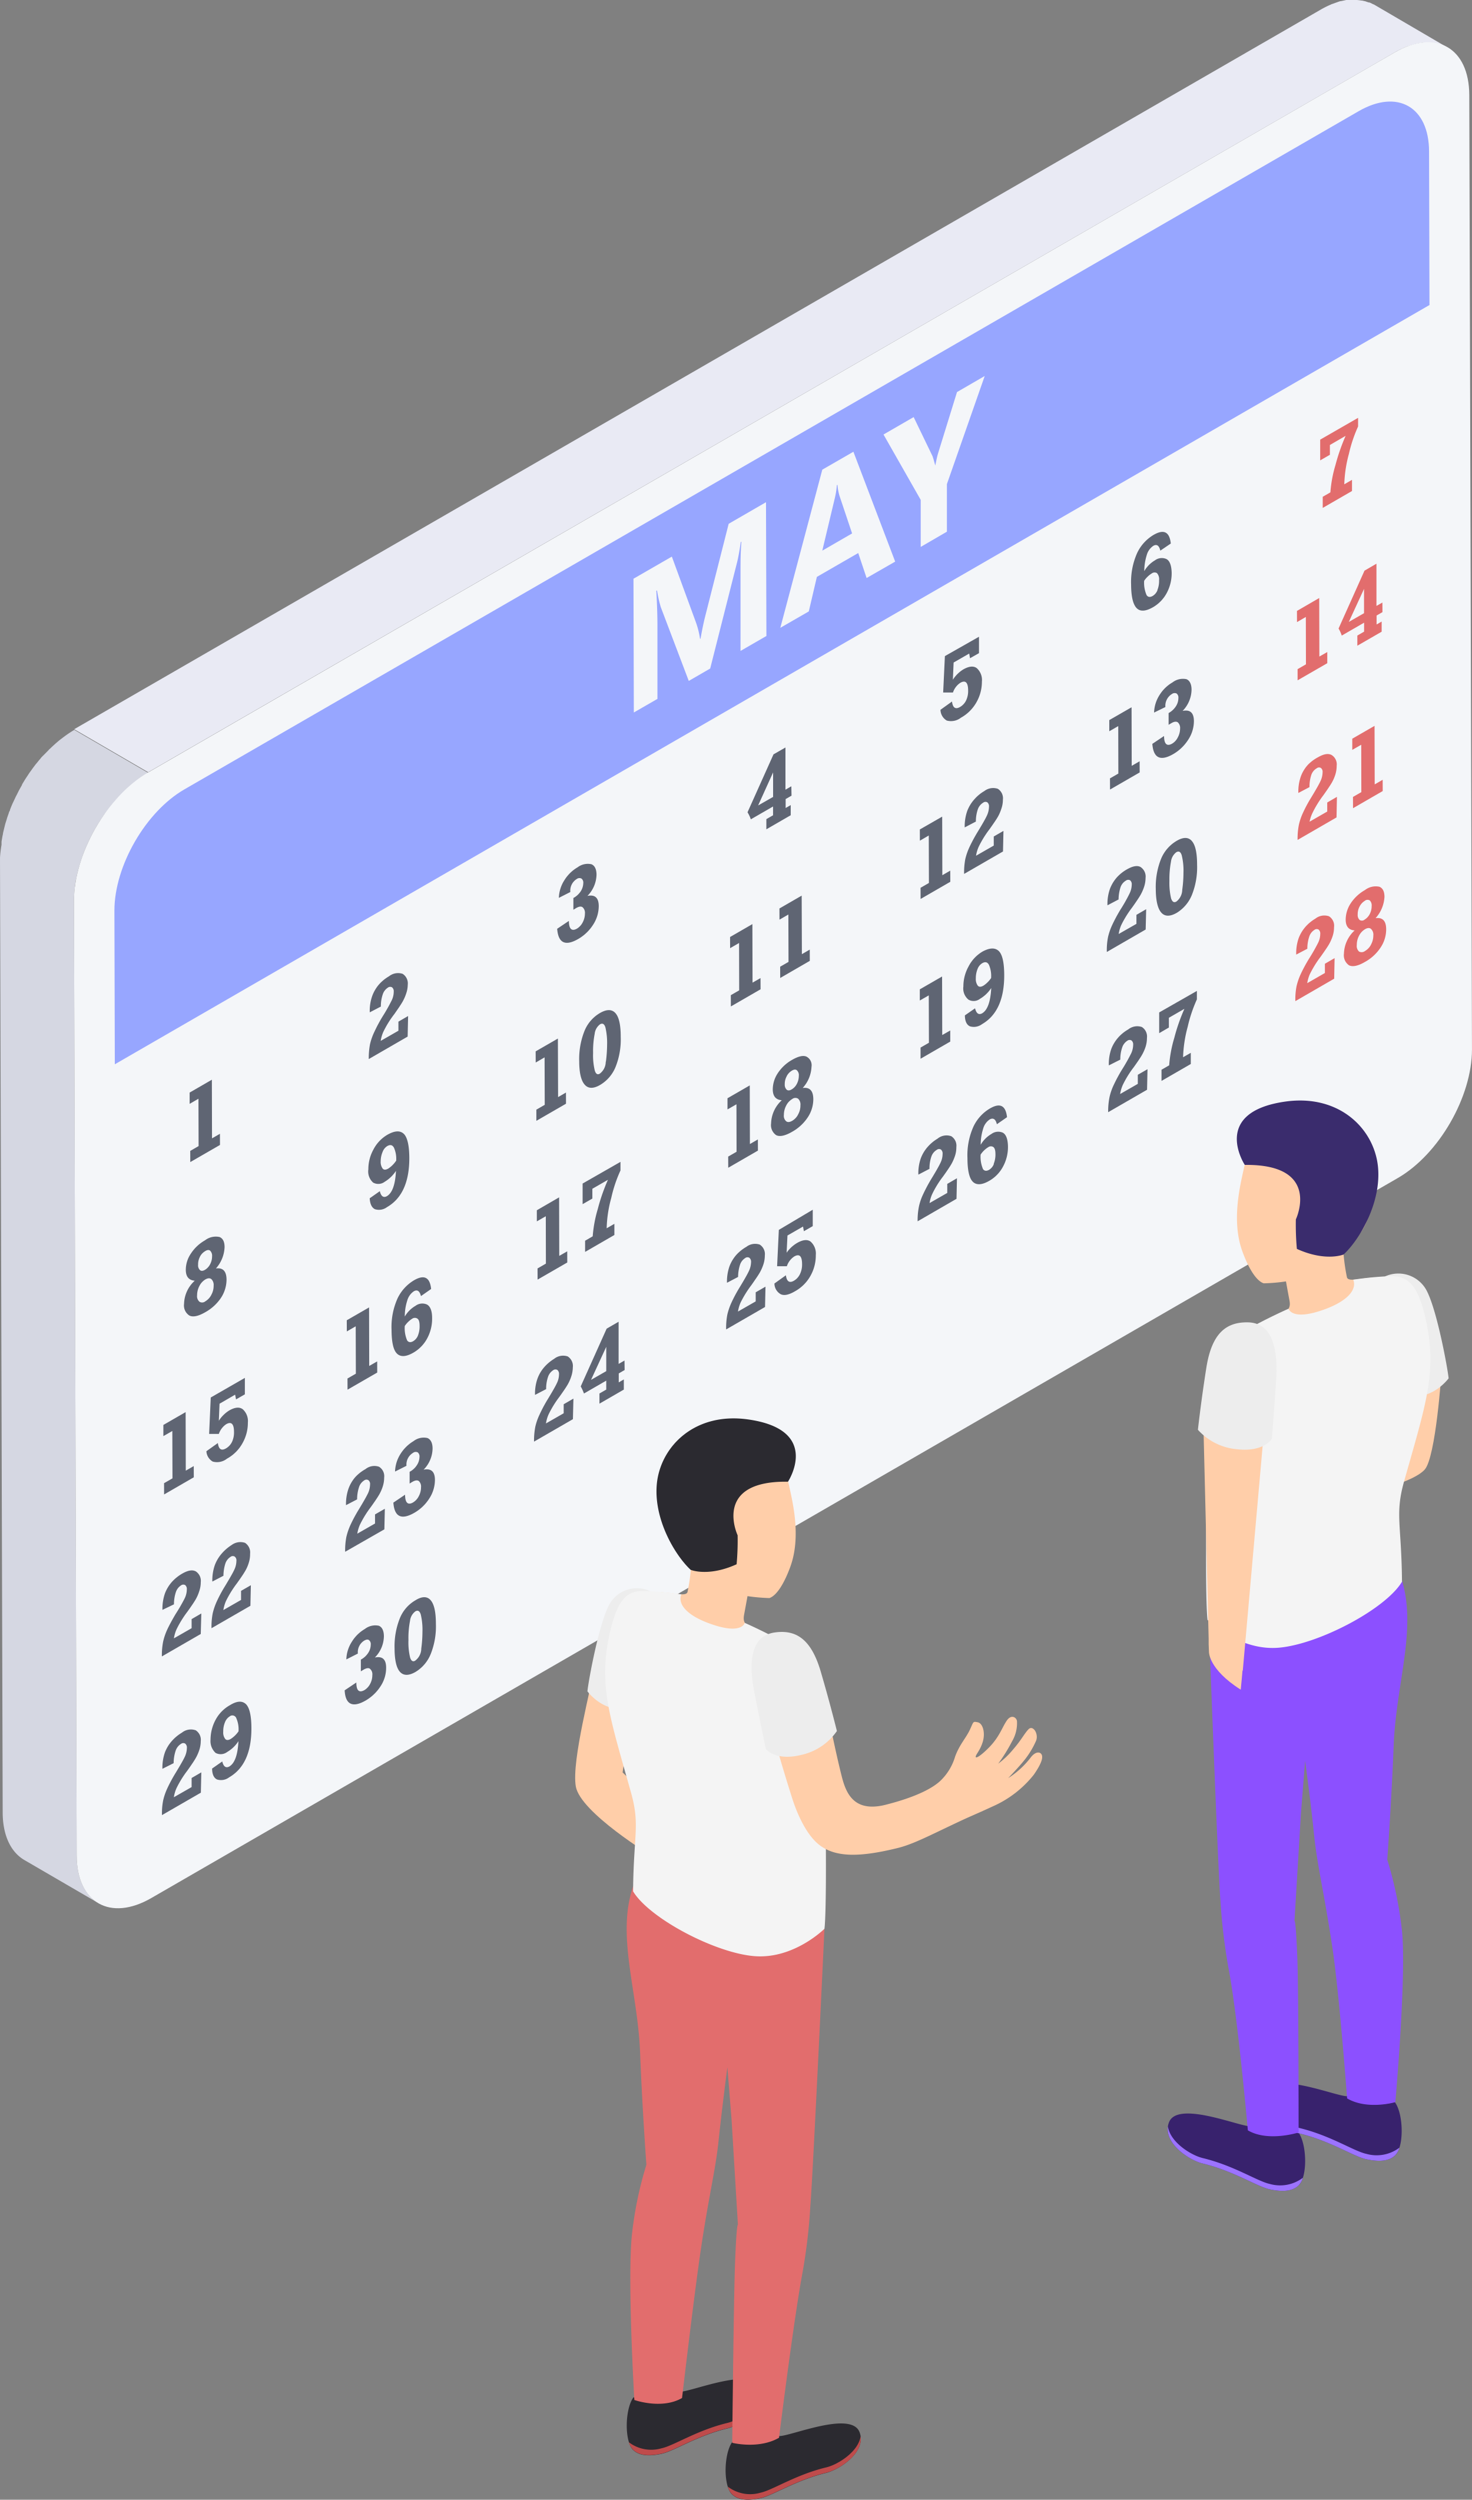 <svg xmlns="http://www.w3.org/2000/svg" width="246.355" height="418.265" viewBox="0 0 246.355 418.265">
  <rect x="0" y="0" width="246.355" height="418.265" fill="#808080" stroke="none"/>
  <g id="Group_33" data-name="Group 33" transform="translate(-3321 -7456)">
    <path id="Path_13" data-name="Path 13" d="M238.54,7.668c.187-.051.365-.11.552-.153l.51-.11.663-.1h1.351a6.567,6.567,0,0,1,.926.119l.212.051a5.853,5.853,0,0,1,.688.2l.212.076a7.126,7.126,0,0,1,.85.382h0L232.092.872h-.068A4.756,4.756,0,0,0,231.4.566h-.127l-.2-.076c-.11,0-.212-.085-.323-.11l-.365-.085-.221-.051a.493.493,0,0,0-.119,0,7.187,7.187,0,0,0-.748-.093H227.5l-.306.068-.51.11-.212.025-.28.093-.849.306c-.1.042-.2.059-.314.11l-.178.085a14.893,14.893,0,0,0-1.563.782L14.62,122.164,27,129.359,235.6,8.925a14.994,14.994,0,0,1,1.572-.782l.484-.2Z" transform="translate(3318.8 7455.85)" fill="#e9eaf4"/>
    <path id="Path_14" data-name="Path 14" d="M12.836,332.229l-.459-159.706a19.241,19.241,0,0,1,.144-2.192,1.407,1.407,0,0,1,.068-.527,5.072,5.072,0,0,1,.17-.994c.068-.331.085-.459.136-.688s.1-.416.153-.629.153-.595.238-.85l.153-.51c.11-.34.221-.671.34-1,.042-.136.093-.272.144-.408.17-.459.357-.917.552-1.368a1.205,1.205,0,0,1,.068-.153c.178-.408.374-.85.569-1.215.059-.119.127-.246.187-.374q.289-.561.612-1.121l.119-.212c.246-.433.51-.85.782-1.274l.246-.357a8.772,8.772,0,0,1,.612-.85l.348-.467.561-.722.484-.586c.153-.187.314-.365.476-.544a9.924,9.924,0,0,1,.849-.85l.408-.416a22.934,22.934,0,0,1,1.758-1.546l.323-.238a17.7,17.7,0,0,1,1.937-1.317l-12.377-7.2a18.691,18.691,0,0,0-1.945,1.317l-.323.238c-.595.476-1.181.994-1.75,1.546l-.153.127c-.085.093-.17.2-.263.289-.28.28-.561.578-.849.85-.093.1-.187.187-.272.289l-.2.255c-.17.187-.323.391-.484.586s-.221.255-.323.391-.161.221-.246.331-.229.306-.34.467l-.238.323c-.136.187-.255.374-.382.569l-.238.357-.1.153c-.221.34-.433.7-.646,1.053v.068l-.119.212c-.144.255-.289.51-.425.765l-.178.357-.187.374c-.059.11-.119.221-.17.331-.136.289-.272.586-.4.85l-.076.153h0c-.161.365-.314.739-.459,1.113a.267.267,0,0,1-.068.212,1.582,1.582,0,0,0-.153.408c-.051.136-.136.374-.2.561s-.093.289-.136.442-.11.34-.161.51-.068.212-.093.314-.093.382-.144.578l-.153.637-.051.212a2.178,2.178,0,0,1-.085.459c-.059.34-.119.671-.17,1v.527A19.241,19.241,0,0,0,0,165.319L.45,325.025c0,3.933,1.4,6.694,3.636,7.994l12.377,7.2C14.229,338.923,12.844,336.162,12.836,332.229Z" transform="translate(3321 7434.213)" fill="#d5d7e2"/>
    <path id="Path_15" data-name="Path 15" d="M235.593,10.177c6.889-3.976,12.479-.79,12.5,7.127l.45,159.706c0,7.909-5.53,17.534-12.42,21.509L27.525,318.987c-6.881,3.976-12.479.79-12.5-7.119L14.57,152.162c0-7.917,5.539-17.542,12.42-21.518Z" transform="translate(3318.807 7454.599)" fill="#f4f6f9"/>
    <path id="Path_16" data-name="Path 16" d="M266.436,82.45v1.444a23.59,23.59,0,0,0-1.538,4.579,21.713,21.713,0,0,0-.773,5.1l1.291-.748v1.869l-4.9,2.829V95.66l1.283-.739a21.3,21.3,0,0,1,.849-4.57,32.946,32.946,0,0,1,1.7-4.885l-2.633,1.529v1.64l-1.623.934V86.1Z" transform="translate(3281.856 7443.464)" fill="#e26d6d"/>
    <path id="Path_17" data-name="Path 17" d="M259.239,117.94l.025,9.795,1.325-.756v1.869l-4.97,2.863v-1.869l1.4-.807L257,121.109l-1.478.858-.008-1.869Z" transform="translate(3282.546 7438.123)" fill="#e26d6d"/>
    <path id="Path_18" data-name="Path 18" d="M271.058,119.284l-.985.569v1.5l.85-.493v1.7l-4.069,2.345v-1.7l1.13-.654v-1.5l-3.738,2.158a5.82,5.82,0,0,0-.535-1.181l4.341-9.684,2-1.164v7.068l.994-.569Zm-3.084.178v-4.069l-2.548,5.53,2.548-1.461" transform="translate(3281.312 7439.14)" fill="#e26d6d"/>
    <path id="Path_19" data-name="Path 19" d="M259.046,149.214c.968-.552,1.7-.688,2.285-.382a1.843,1.843,0,0,1,.849,1.809,4.926,4.926,0,0,1-.238,1.512,6.905,6.905,0,0,1-.637,1.41c-.263.433-.705,1.1-1.359,2.013a17.72,17.72,0,0,0-1.818,2.956,6.143,6.143,0,0,0-.484,1.461l2.956-1.7v-1.512l1.623-.943-.068,3.44-6.516,3.763a11.781,11.781,0,0,1,.221-2.548,9.608,9.608,0,0,1,.7-2.03,22.652,22.652,0,0,1,1.376-2.549c.773-1.274,1.274-2.158,1.521-2.684a3.551,3.551,0,0,0,.365-1.512.8.8,0,0,0-.28-.714.612.612,0,0,0-.7.051,2.039,2.039,0,0,0-.9,1.087,6.3,6.3,0,0,0-.314,2.064l-1.86.977a7.586,7.586,0,0,1,.425-2.795,5.947,5.947,0,0,1,1.189-1.937A6.855,6.855,0,0,1,259.046,149.214Z" transform="translate(3282.527 7433.498)" fill="#e26d6d"/>
    <path id="Path_20" data-name="Path 20" d="M270.141,143.12l.025,9.795,1.334-.773.009,1.886-4.97,2.871-.009-1.886,1.4-.807-.017-7.926-1.5.858v-1.869Z" transform="translate(3280.904 7434.333)" fill="#e26d6d"/>
    <path id="Path_21" data-name="Path 21" d="M258.546,181a2.4,2.4,0,0,1,2.277-.4,1.86,1.86,0,0,1,.85,1.826,4.782,4.782,0,0,1-.238,1.5,7.424,7.424,0,0,1-.637,1.419c-.255.433-.705,1.087-1.351,2a17.728,17.728,0,0,0-1.826,2.948,6.185,6.185,0,0,0-.433,1.5l2.956-1.7v-1.546l1.623-.943-.068,3.44-6.5,3.755a11.4,11.4,0,0,1,.2-2.5,10.681,10.681,0,0,1,.7-2.03,26,26,0,0,1,1.376-2.548A30.809,30.809,0,0,0,259,185.055a3.4,3.4,0,0,0,.365-1.5.849.849,0,0,0-.28-.731.629.629,0,0,0-.7.059,2.039,2.039,0,0,0-.849,1.087,6.287,6.287,0,0,0-.331,2.064l-1.86.977a7.56,7.56,0,0,1,.425-2.795,6.346,6.346,0,0,1,1.189-1.928A6.855,6.855,0,0,1,258.546,181Z" transform="translate(3282.593 7428.714)" fill="#e26d6d"/>
    <path id="Path_22" data-name="Path 22" d="M270.059,180.051c1.181-.161,1.775.459,1.775,1.86a5.445,5.445,0,0,1-.9,3,7.391,7.391,0,0,1-2.668,2.473c-1.172.68-2.064.85-2.65.552a2.03,2.03,0,0,1-.849-1.954,5.488,5.488,0,0,1,1.792-3.882c-1-.068-1.5-.671-1.5-1.818a5.03,5.03,0,0,1,.849-2.727,6.941,6.941,0,0,1,2.379-2.209,2.929,2.929,0,0,1,2.413-.552c.561.229.85.8.85,1.7A5.768,5.768,0,0,1,270.059,180.051Zm-.765,4.426a3.178,3.178,0,0,0,.391-1.538,1.308,1.308,0,0,0-.4-1.1c-.246-.2-.586-.178-1,.068a2.634,2.634,0,0,0-.985,1.07,3.246,3.246,0,0,0-.382,1.563,1.257,1.257,0,0,0,.382,1.1.926.926,0,0,0,1-.1,2.6,2.6,0,0,0,.994-1.053m-1.894-6.414a2.718,2.718,0,0,0-.331,1.368,1.121,1.121,0,0,0,.323.909.712.712,0,0,0,.85-.068,2.311,2.311,0,0,0,.849-.934,2.812,2.812,0,0,0,.314-1.317,1.181,1.181,0,0,0-.306-.943.726.726,0,0,0-.85.068,2.379,2.379,0,0,0-.849.917" transform="translate(3281.156 7429.581)" fill="#e26d6d"/>
    <g id="Group_21" data-name="Group 21" transform="translate(3348.088 7545)" opacity="0.8">
      <path id="Path_23" data-name="Path 23" d="M41.081,212.82l.025,9.812,1.325-.765.008,1.869L37.47,226.6l-.008-1.869,1.4-.807L38.838,216l-1.478.858v-1.886Z" transform="translate(-32.711 -121.157)" fill="#3a4151"/>
      <path id="Path_24" data-name="Path 24" d="M76.048,192.343a2.42,2.42,0,0,1,2.277-.4,1.9,1.9,0,0,1,.849,1.826,4.6,4.6,0,0,1-.28,1.512,7.348,7.348,0,0,1-.637,1.41q-.382.646-1.351,2.013a16.489,16.489,0,0,0-1.826,2.956,5.947,5.947,0,0,0-.433,1.5l2.965-1.7v-1.521L79.233,199l-.076,3.44L72.65,206.2a12.42,12.42,0,0,1,.212-2.5,9.889,9.889,0,0,1,.714-2.03,25.281,25.281,0,0,1,1.359-2.548,30.073,30.073,0,0,0,1.529-2.693,3.339,3.339,0,0,0,.365-1.5.849.849,0,0,0-.28-.731.637.637,0,0,0-.7.051,2.107,2.107,0,0,0-.849,1.1,6.057,6.057,0,0,0-.323,2.064l-1.86.968a7.4,7.4,0,0,1,.433-2.795,6.218,6.218,0,0,1,1.155-1.92A6.9,6.9,0,0,1,76.048,192.343Z" transform="translate(-38.021 -117.993)" fill="#3a4151"/>
      <path id="Path_25" data-name="Path 25" d="M113.168,170.89a2.808,2.808,0,0,1,2.336-.527c.561.229.85.85.85,1.767a5.224,5.224,0,0,1-1.521,3.534c1.257-.263,1.886.306,1.894,1.7a5.751,5.751,0,0,1-.96,3.143,7.246,7.246,0,0,1-2.464,2.353q-3.262,1.886-3.534-1.7l1.962-1.317c0,1.359.476,1.792,1.351,1.291a2.633,2.633,0,0,0,.968-1.062,3.211,3.211,0,0,0,.365-1.461,1.249,1.249,0,0,0-.374-1.036c-.238-.2-.612-.161-1.1.119-.119.076-.263.17-.459.28v-1.962a3.4,3.4,0,0,0,1.266-1.181,2.642,2.642,0,0,0,.391-1.317.849.849,0,0,0-.306-.756.739.739,0,0,0-.79.076,2.285,2.285,0,0,0-1.07,2.175l-1.92.977a5.751,5.751,0,0,1,.926-2.956,6.363,6.363,0,0,1,2.183-2.141Z" transform="translate(-43.608 -114.753)" fill="#3a4151"/>
      <path id="Path_26" data-name="Path 26" d="M154.635,155.442l-.985.569v1.5l.85-.493v1.7l-4.078,2.353v-1.7l1.121-.646v-1.47l-3.721,2.149a5.539,5.539,0,0,0-.552-1.181l4.349-9.693,2-1.147v7.059l.985-.569Zm-3.084.187v-4.078l-2.506,5.53,2.549-1.453" transform="translate(-49.252 -111.309)" fill="#3a4151"/>
      <path id="Path_27" data-name="Path 27" d="M191.729,125.57v2.744l-1.5.85-.136-.782-2.608,1.5-.127,2.88a5.547,5.547,0,0,1,1.7-1.7c.985-.569,1.758-.654,2.311-.229a2.65,2.65,0,0,1,.849,2.234,6.932,6.932,0,0,1-.85,3.356,6.745,6.745,0,0,1-2.659,2.693,2.7,2.7,0,0,1-2.37.476,2.124,2.124,0,0,1-1.053-1.8l1.928-1.385c.127,1.053.578,1.359,1.342.917a2.548,2.548,0,0,0,1.019-1.1,3.661,3.661,0,0,0,.34-1.631c0-1.385-.442-1.818-1.325-1.308a3.135,3.135,0,0,0-1.215,1.614h-1.64l.289-6.091Z" transform="translate(-54.974 -108.026)" fill="#3a4151"/>
      <path id="Path_28" data-name="Path 28" d="M228.776,109.473c.535.306.807,1.053.85,2.226a6.975,6.975,0,0,1-.85,3.491,6.031,6.031,0,0,1-2.251,2.319c-1.24.714-2.166.773-2.761.161s-.917-1.911-.926-3.933a11.893,11.893,0,0,1,1.011-5.284,7,7,0,0,1,2.778-3.05c1.7-.968,2.642-.493,2.854,1.461l-1.75,1.189c-.2-.849-.595-1.138-1.181-.8a2.735,2.735,0,0,0-1.1,1.563,9.02,9.02,0,0,0-.408,2.667,4.953,4.953,0,0,1,1.792-1.809,1.9,1.9,0,0,1,1.945-.2Zm-1.555,5.224a4.145,4.145,0,0,0,.3-1.7,1.486,1.486,0,0,0-.365-1.189.79.79,0,0,0-.85.051,4.247,4.247,0,0,0-1.283,1.24,5.1,5.1,0,0,0,.416,2.413c.238.34.586.365,1.019.119a1.979,1.979,0,0,0,.8-.968" transform="translate(-60.624 -104.918)" fill="#3a4151"/>
      <path id="Path_29" data-name="Path 29" d="M41.583,249.05c1.181-.17,1.775.45,1.784,1.869a5.6,5.6,0,0,1-.9,3,7.569,7.569,0,0,1-2.667,2.455c-1.181.68-2.056.849-2.65.552a2,2,0,0,1-.892-1.954,5.386,5.386,0,0,1,1.792-3.874c-.994-.085-1.5-.68-1.5-1.826a4.817,4.817,0,0,1,.85-2.71,6.8,6.8,0,0,1,2.37-2.226,2.942,2.942,0,0,1,2.421-.552c.569.229.849.8.849,1.7a5.7,5.7,0,0,1-1.453,3.568Zm-.765,4.417a3.092,3.092,0,0,0,.391-1.538,1.359,1.359,0,0,0-.382-1.1c-.263-.2-.595-.178-1.011.06a2.659,2.659,0,0,0-.985,1.079,3.33,3.33,0,0,0-.391,1.563,1.223,1.223,0,0,0,.4,1.087.85.85,0,0,0,.985-.076,2.642,2.642,0,0,0,.994-1.07m-1.886-6.414a2.718,2.718,0,0,0-.323,1.368,1.079,1.079,0,0,0,.314.9c.212.178.5.153.85-.059a2.277,2.277,0,0,0,.85-.934,2.786,2.786,0,0,0,.323-1.308,1.181,1.181,0,0,0-.323-.951c-.2-.17-.493-.144-.85.085a2.311,2.311,0,0,0-.849.9" transform="translate(-32.542 -125.803)" fill="#3a4151"/>
      <path id="Path_30" data-name="Path 30" d="M78.491,223.4c.6.569.926,1.937.934,4.069q0,6.04-3.729,8.2a2.251,2.251,0,0,1-2,.357c-.527-.229-.849-.849-.9-1.835L74.49,233c.2.85.595,1.147,1.164.85.909-.518,1.427-1.928,1.538-4.247a5.836,5.836,0,0,1-1.886,1.826,1.775,1.775,0,0,1-1.937.136,2.481,2.481,0,0,1-.8-2.209,6.8,6.8,0,0,1,.85-3.322,6.1,6.1,0,0,1,2.387-2.5C77,222.873,77.871,222.831,78.491,223.4Zm-1.257,4.519v-.127a4.6,4.6,0,0,0-.374-2.056c-.255-.476-.62-.569-1.138-.272a1.945,1.945,0,0,0-.765.96,4.1,4.1,0,0,0-.323,1.589,1.886,1.886,0,0,0,.323,1.2c.212.255.535.246.96,0a4.6,4.6,0,0,0,1.291-1.291" transform="translate(-38.01 -122.69)" fill="#3a4151"/>
      <path id="Path_31" data-name="Path 31" d="M109.251,204.71l.034,9.8,1.317-.765.008,1.869-4.961,2.863v-1.869l1.4-.807-.025-7.943-1.487.866-.008-1.869Z" transform="translate(-42.97 -119.937)" fill="#3a4151"/>
      <path id="Path_32" data-name="Path 32" d="M120.208,199.654c.586.705.849,2.022.849,3.942a12.377,12.377,0,0,1-.849,4.987,6.2,6.2,0,0,1-2.591,3.041q-1.7.994-2.6-.051c-.6-.688-.909-2-.909-3.942a12.649,12.649,0,0,1,.849-4.944,6.133,6.133,0,0,1,2.616-3.084C118.739,198.932,119.605,198.949,120.208,199.654Zm-1.631,8.087a23.14,23.14,0,0,0,.2-2.8,11.562,11.562,0,0,0-.28-2.931c-.178-.586-.484-.765-.9-.527a2.3,2.3,0,0,0-.9,1.6,15.078,15.078,0,0,0-.263,3.211,10.746,10.746,0,0,0,.28,2.922c.178.595.484.756.85.518a2.489,2.489,0,0,0,.985-1.988" transform="translate(-44.26 -119.094)" fill="#3a4151"/>
      <path id="Path_33" data-name="Path 33" d="M147.569,182.17l.025,9.795,1.334-.765.008,1.877-4.97,2.871-.009-1.886,1.4-.807-.017-7.926-1.5.867-.008-1.869Z" transform="translate(-48.736 -116.545)" fill="#3a4151"/>
      <path id="Path_34" data-name="Path 34" d="M157.281,176.56l.034,9.795,1.317-.765.008,1.886-4.953,2.863-.008-1.886,1.4-.807-.025-7.926-1.487.858-.009-1.869Z" transform="translate(-50.199 -115.7)" fill="#3a4151"/>
      <path id="Path_35" data-name="Path 35" d="M184.958,161l.025,9.8,1.325-.765.008,1.869-4.97,2.871-.008-1.869,1.4-.807-.025-7.943-1.487.867-.008-1.877Z" transform="translate(-54.361 -113.358)" fill="#3a4151"/>
      <path id="Path_36" data-name="Path 36" d="M193.286,155.9a2.423,2.423,0,0,1,2.294-.408,1.877,1.877,0,0,1,.85,1.826,4.51,4.51,0,0,1-.255,1.5,6.95,6.95,0,0,1-.62,1.419c-.255.433-.705,1.087-1.351,2a17.124,17.124,0,0,0-1.826,2.956,5.946,5.946,0,0,0-.442,1.5l2.965-1.7v-1.521l1.623-.934-.076,3.44-6.507,3.755a11.952,11.952,0,0,1,.2-2.5,10.738,10.738,0,0,1,.7-2,26.717,26.717,0,0,1,1.376-2.548c.773-1.274,1.283-2.158,1.529-2.693a3.593,3.593,0,0,0,.357-1.5.85.85,0,0,0-.272-.731.62.62,0,0,0-.7.051,2.107,2.107,0,0,0-.892,1.1,6.244,6.244,0,0,0-.331,2.064l-1.869.977a7.645,7.645,0,0,1,.442-2.8,6.3,6.3,0,0,1,1.189-1.92,6.745,6.745,0,0,1,1.614-1.342Z" transform="translate(-55.673 -112.507)" fill="#3a4151"/>
      <path id="Path_37" data-name="Path 37" d="M222.271,139.46l.025,9.8,1.325-.765.008,1.869-4.961,2.863-.008-1.869,1.4-.807-.017-7.943-1.5.866v-1.869Z" transform="translate(-59.98 -110.117)" fill="#3a4151"/>
      <path id="Path_38" data-name="Path 38" d="M230.4,134.454a2.854,2.854,0,0,1,2.336-.535c.552.229.849.85.849,1.775a5.2,5.2,0,0,1-1.5,3.534c1.257-.263,1.886.306,1.894,1.7a5.691,5.691,0,0,1-.968,3.143,7.323,7.323,0,0,1-2.472,2.37c-2.175,1.257-3.339.68-3.517-1.7l1.962-1.317c0,1.351.476,1.775,1.342,1.283a2.472,2.472,0,0,0,.96-1.053,3.092,3.092,0,0,0,.382-1.478,1.257,1.257,0,0,0-.374-1.028c-.255-.187-.612-.153-1.1.136-.11.068-.255.144-.45.272v-1.971A3.4,3.4,0,0,0,231,138.4a2.548,2.548,0,0,0,.382-1.325.85.85,0,0,0-.306-.765.773.773,0,0,0-.782.093,2.311,2.311,0,0,0-1.087,2.175l-1.894.926a5.751,5.751,0,0,1,.926-2.956A6.21,6.21,0,0,1,230.4,134.454Z" transform="translate(-61.254 -109.274)" fill="#3a4151"/>
      <path id="Path_39" data-name="Path 39" d="M35.911,278.29l.025,9.795,1.334-.765.008,1.877-4.97,2.871-.008-1.886,1.41-.807-.025-7.926-1.5.858v-1.869Z" transform="translate(-31.932 -131.011)" fill="#3a4151"/>
      <path id="Path_40" data-name="Path 40" d="M47.1,271.55V274.3l-1.478.849-.153-.79-2.608,1.512-.119,2.854a5.573,5.573,0,0,1,1.7-1.7c.994-.578,1.758-.646,2.311-.221a2.659,2.659,0,0,1,.849,2.234,6.881,6.881,0,0,1-.849,3.347,6.6,6.6,0,0,1-2.65,2.684,2.676,2.676,0,0,1-2.379.484,2.124,2.124,0,0,1-1.062-1.733l1.92-1.368c.136,1.045.578,1.342,1.351.9a2.548,2.548,0,0,0,1.011-1.087,3.721,3.721,0,0,0,.34-1.639c0-1.385-.442-1.826-1.325-1.317a3.211,3.211,0,0,0-1.215,1.614H41.119l.272-6.091Z" transform="translate(-33.207 -129.996)" fill="#3a4151"/>
      <path id="Path_41" data-name="Path 41" d="M72.049,257.67l.025,9.795,1.334-.765.008,1.869-4.97,2.863-.008-1.869,1.4-.807-.025-7.926-1.487.858-.008-1.869Z" transform="translate(-37.37 -127.907)" fill="#3a4151"/>
      <path id="Path_42" data-name="Path 42" d="M83.076,256.3c.544.306.849,1.053.849,2.226a6.932,6.932,0,0,1-.849,3.483,6.04,6.04,0,0,1-2.268,2.328c-1.232.714-2.149.765-2.761.17s-.9-1.928-.909-3.95a11.7,11.7,0,0,1,1-5.284,7.059,7.059,0,0,1,2.769-3.041q2.549-1.47,2.854,1.461l-1.7,1.189c-.221-.85-.612-1.138-1.2-.8a2.752,2.752,0,0,0-1.1,1.563,8.5,8.5,0,0,0-.408,2.659,4.961,4.961,0,0,1,1.792-1.792A1.894,1.894,0,0,1,83.076,256.3Zm-1.546,5.233a4.069,4.069,0,0,0,.3-1.7c0-.6-.11-1-.365-1.181a.773.773,0,0,0-.85,0,4.29,4.29,0,0,0-1.266,1.232,5.165,5.165,0,0,0,.4,2.421c.246.331.586.374,1.036.11a1.988,1.988,0,0,0,.782-.951" transform="translate(-38.695 -127.015)" fill="#3a4151"/>
      <path id="Path_43" data-name="Path 43" d="M109.491,235.99l.025,9.795,1.334-.765.008,1.869-4.97,2.863-.008-1.869,1.4-.807-.017-7.926-1.5.858v-1.86Z" transform="translate(-43.006 -124.644)" fill="#3a4151"/>
      <path id="Path_44" data-name="Path 44" d="M121.117,229v1.436a22.861,22.861,0,0,0-1.538,4.579,20.975,20.975,0,0,0-.773,5.1l1.291-.748v1.869l-4.9,2.829v-1.869l1.274-.739a21.577,21.577,0,0,1,.849-4.57,31.745,31.745,0,0,1,1.7-4.885l-2.608,1.5v1.64l-1.631.934v-3.449Z" transform="translate(-44.362 -123.592)" fill="#3a4151"/>
      <path id="Path_45" data-name="Path 45" d="M147.051,213.94l.025,9.812,1.334-.773.009,1.869-4.97,2.871-.008-1.869,1.4-.807-.017-7.943-1.5.858v-1.869Z" transform="translate(-48.659 -121.326)" fill="#3a4151"/>
      <path id="Path_46" data-name="Path 46" d="M157.2,213.5c1.181-.161,1.767.467,1.775,1.869a5.513,5.513,0,0,1-.9,3,7.535,7.535,0,0,1-2.667,2.472c-1.172.671-2.056.85-2.65.552a2.039,2.039,0,0,1-.849-1.954,5.471,5.471,0,0,1,1.792-3.891c-.994-.068-1.5-.663-1.512-1.809a4.97,4.97,0,0,1,.849-2.727,6.915,6.915,0,0,1,2.387-2.217c1.036-.595,1.835-.79,2.4-.544a1.614,1.614,0,0,1,.849,1.7A5.666,5.666,0,0,1,157.2,213.5Zm-.773,4.434a3.024,3.024,0,0,0,.391-1.538,1.325,1.325,0,0,0-.382-1.1.849.849,0,0,0-1,.059,2.625,2.625,0,0,0-.994,1.079,3.33,3.33,0,0,0-.391,1.563,1.206,1.206,0,0,0,.4,1.087c.255.178.578.144.994-.093a2.548,2.548,0,0,0,.985-1.053m-1.894-6.422a2.659,2.659,0,0,0-.34,1.368,1.138,1.138,0,0,0,.331.909c.212.17.51.144.849-.068a2.234,2.234,0,0,0,.85-.926,2.846,2.846,0,0,0,.323-1.317,1.1,1.1,0,0,0-.323-.943c-.2-.178-.493-.153-.85.068a2.276,2.276,0,0,0-.849.909" transform="translate(-49.947 -120.454)" fill="#3a4151"/>
      <path id="Path_47" data-name="Path 47" d="M184.941,192.49l.025,9.795,1.342-.765v1.86l-4.97,2.871v-1.869l1.4-.807-.025-7.926-1.5.858v-1.869Z" transform="translate(-54.361 -118.098)" fill="#3a4151"/>
      <path id="Path_48" data-name="Path 48" d="M195.7,187.379c.62.578.926,1.937.934,4.069q0,6.04-3.721,8.189A2.277,2.277,0,0,1,190.9,200c-.527-.229-.85-.85-.85-1.835l1.7-1.181c.212.85.595,1.138,1.164.85.909-.518,1.427-1.928,1.546-4.247a5.7,5.7,0,0,1-1.886,1.809,1.741,1.741,0,0,1-1.928.136,2.42,2.42,0,0,1-.849-2.2,6.856,6.856,0,0,1,.85-3.322,6.142,6.142,0,0,1,2.4-2.549C194.217,186.852,195.067,186.81,195.7,187.379Zm-1.257,4.528v-.119a4.647,4.647,0,0,0-.365-2.073c-.246-.476-.629-.569-1.138-.272a1.92,1.92,0,0,0-.773.968,4.145,4.145,0,0,0-.289,1.572,1.852,1.852,0,0,0,.323,1.2c.212.255.527.255.968,0a4.587,4.587,0,0,0,1.274-1.274" transform="translate(-55.653 -117.268)" fill="#3a4151"/>
      <path id="Path_49" data-name="Path 49" d="M221.406,171.3c.977-.561,1.741-.7,2.285-.408a1.911,1.911,0,0,1,.85,1.826,4.919,4.919,0,0,1-.255,1.521,7.545,7.545,0,0,1-.629,1.4c-.255.433-.705,1.1-1.351,2.013a17.57,17.57,0,0,0-1.835,2.956,6.083,6.083,0,0,0-.433,1.5l2.973-1.7V178.9l1.631-.943-.085,3.4-6.5,3.755a11.264,11.264,0,0,1,.2-2.489,10.235,10.235,0,0,1,.705-2.039,27.488,27.488,0,0,1,1.368-2.549,26.75,26.75,0,0,0,1.521-2.684,3.474,3.474,0,0,0,.374-1.5.849.849,0,0,0-.272-.731.654.654,0,0,0-.7.051,2.064,2.064,0,0,0-.9,1.1,6.711,6.711,0,0,0-.331,2.056l-1.86.977a7.577,7.577,0,0,1,.433-2.795,6.287,6.287,0,0,1,1.189-1.928A6.8,6.8,0,0,1,221.406,171.3Z" transform="translate(-59.905 -114.825)" fill="#3a4151"/>
      <path id="Path_50" data-name="Path 50" d="M233.764,165.744c.586.705.85,2.022.85,3.942a12.454,12.454,0,0,1-.85,5,6.3,6.3,0,0,1-2.548,3.041c-1.138.654-2.013.637-2.608-.051s-.9-2-.909-3.95a12.581,12.581,0,0,1,.85-4.936,6.244,6.244,0,0,1,2.625-3.092C232.3,165.03,233.178,165.03,233.764,165.744Zm-1.631,8.1a20.475,20.475,0,0,0,.2-2.82,10.593,10.593,0,0,0-.289-2.914c-.178-.595-.484-.765-.9-.527a2.311,2.311,0,0,0-.9,1.589,15.894,15.894,0,0,0-.263,3.228,11.451,11.451,0,0,0,.28,2.914c.2.586.484.765.892.527a2.548,2.548,0,0,0,.977-2" transform="translate(-61.356 -113.991)" fill="#3a4151"/>
      <path id="Path_51" data-name="Path 51" d="M35.254,310.031c.977-.561,1.7-.705,2.294-.408a1.886,1.886,0,0,1,.85,1.826,4.511,4.511,0,0,1-.255,1.5,6.8,6.8,0,0,1-.62,1.419c-.255.433-.705,1.1-1.351,2a17.838,17.838,0,0,0-1.835,2.973,6.083,6.083,0,0,0-.433,1.5l2.965-1.7v-1.521l1.623-.943-.093,3.432-6.507,3.755a11.74,11.74,0,0,1,.212-2.489,10.363,10.363,0,0,1,.7-2.039q.51-1.079,1.376-2.548a29.794,29.794,0,0,0,1.521-2.625,3.526,3.526,0,0,0,.365-1.512.849.849,0,0,0-.272-.722.637.637,0,0,0-.7.051,2.115,2.115,0,0,0-.849,1.087,6.44,6.44,0,0,0-.331,2.081l-1.928.926a7.756,7.756,0,0,1,.433-2.795,6.252,6.252,0,0,1,1.2-1.937A7.129,7.129,0,0,1,35.254,310.031Z" transform="translate(-31.887 -135.704)" fill="#3a4151"/>
      <path id="Path_52" data-name="Path 52" d="M44.982,304.422a2.458,2.458,0,0,1,2.294-.408,1.911,1.911,0,0,1,.85,1.835,4.673,4.673,0,0,1-.229,1.529,6.228,6.228,0,0,1-.637,1.427c-.246.425-.705,1.1-1.342,1.988a17.84,17.84,0,0,0-1.835,2.973,6.483,6.483,0,0,0-.433,1.5l2.965-1.7V312.05l1.64-.943-.076,3.44L41.669,318.3a11.808,11.808,0,0,1,.2-2.489,10.807,10.807,0,0,1,.705-2.039,23.423,23.423,0,0,1,1.376-2.548c.765-1.266,1.274-2.149,1.521-2.684a3.525,3.525,0,0,0,.365-1.512.782.782,0,0,0-.289-.714.62.62,0,0,0-.7.051,2.124,2.124,0,0,0-.849,1.079,6.94,6.94,0,0,0-.331,2.081l-1.86.968a7.756,7.756,0,0,1,.433-2.795,6.372,6.372,0,0,1,1.181-1.937,7.4,7.4,0,0,1,1.555-1.342Z" transform="translate(-33.359 -134.86)" fill="#3a4151"/>
      <path id="Path_53" data-name="Path 53" d="M71.4,289.423a2.368,2.368,0,0,1,2.277-.391,1.86,1.86,0,0,1,.849,1.818,4.774,4.774,0,0,1-.246,1.512,6.865,6.865,0,0,1-.637,1.41c-.255.433-.705,1.1-1.351,2a17.567,17.567,0,0,0-1.826,2.965,5.894,5.894,0,0,0-.433,1.487l2.965-1.7v-1.521l1.64-.943-.076,3.44L68,303.253a11.672,11.672,0,0,1,.2-2.481,10.67,10.67,0,0,1,.705-2.047,25.159,25.159,0,0,1,1.376-2.548c.765-1.257,1.274-2.158,1.521-2.667a3.644,3.644,0,0,0,.365-1.521.782.782,0,0,0-.289-.722.62.62,0,0,0-.7.051,2.073,2.073,0,0,0-.85,1.087A6.635,6.635,0,0,0,70,294.486l-1.86.968a7.807,7.807,0,0,1,.433-2.8,6.124,6.124,0,0,1,1.121-1.894A6.856,6.856,0,0,1,71.4,289.423Z" transform="translate(-37.321 -132.604)" fill="#3a4151"/>
      <path id="Path_54" data-name="Path 54" d="M80.88,283.892a2.772,2.772,0,0,1,2.328-.51c.552.238.85.849.85,1.758a5.148,5.148,0,0,1-1.5,3.534c1.257-.246,1.886.314,1.894,1.7a5.709,5.709,0,0,1-.968,3.16,7.2,7.2,0,0,1-2.472,2.353c-2.175,1.249-3.339.688-3.517-1.7l1.962-1.325c0,1.368.476,1.792,1.342,1.291a2.548,2.548,0,0,0,.96-1.062,3.084,3.084,0,0,0,.365-1.461,1.266,1.266,0,0,0-.357-1.045c-.255-.187-.612-.153-1.1.136-.11.059-.272.17-.45.28v-1.971a3.2,3.2,0,0,0,1.249-1.164,2.548,2.548,0,0,0,.4-1.325.85.85,0,0,0-.3-.765.747.747,0,0,0-.79.093,2.277,2.277,0,0,0-1.087,2.158l-1.911.96a5.794,5.794,0,0,1,.917-2.956A6.567,6.567,0,0,1,80.88,283.892Z" transform="translate(-38.75 -131.762)" fill="#3a4151"/>
      <path id="Path_55" data-name="Path 55" d="M108.574,267.7a2.4,2.4,0,0,1,2.277-.4,1.9,1.9,0,0,1,.85,1.826,4.987,4.987,0,0,1-.255,1.5,6.965,6.965,0,0,1-.629,1.419c-.255.433-.705,1.1-1.351,2a17.425,17.425,0,0,0-1.826,2.965,5.819,5.819,0,0,0-.433,1.5l2.965-1.7V275.3l1.631-.943-.085,3.44-6.507,3.755a12.326,12.326,0,0,1,.212-2.489,9.778,9.778,0,0,1,.714-2.039,24.382,24.382,0,0,1,1.359-2.549c.773-1.266,1.283-2.158,1.529-2.684a3.466,3.466,0,0,0,.365-1.521.85.85,0,0,0-.28-.714.637.637,0,0,0-.7.051,2.115,2.115,0,0,0-.85,1.087,6.227,6.227,0,0,0-.323,2.073l-1.86.968a7.493,7.493,0,0,1,.433-2.786,6.108,6.108,0,0,1,1.181-1.937,7.11,7.11,0,0,1,1.58-1.308Z" transform="translate(-42.922 -129.334)" fill="#3a4151"/>
      <path id="Path_56" data-name="Path 56" d="M121.758,268.569l-.985.569v1.5l.849-.493v1.7l-4.078,2.353v-1.7l1.138-.654v-1.5l-3.729,2.158a7.645,7.645,0,0,0-.544-1.189l4.341-9.667,2-1.155v7.059l.985-.569Zm-3.075.187v-4.069l-2.549,5.53,2.549-1.461" transform="translate(-44.307 -128.332)" fill="#3a4151"/>
      <path id="Path_57" data-name="Path 57" d="M146.406,245.673a2.4,2.4,0,0,1,2.277-.4,1.886,1.886,0,0,1,.849,1.826,4.8,4.8,0,0,1-.246,1.5,7.425,7.425,0,0,1-.637,1.419c-.246.425-.705,1.087-1.342,2a18.281,18.281,0,0,0-1.835,2.956,6.184,6.184,0,0,0-.433,1.5l2.965-1.7v-1.521l1.64-.943-.076,3.4-6.507,3.755a11.4,11.4,0,0,1,.2-2.5,10.738,10.738,0,0,1,.705-2.03,24.268,24.268,0,0,1,1.376-2.549c.765-1.257,1.274-2.158,1.521-2.684a3.645,3.645,0,0,0,.365-1.5.85.85,0,0,0-.289-.731.629.629,0,0,0-.7.059,2.073,2.073,0,0,0-.85,1.087,6.719,6.719,0,0,0-.331,2.064l-1.86.977a7.722,7.722,0,0,1,.433-2.795,6.227,6.227,0,0,1,1.181-1.928,6.983,6.983,0,0,1,1.589-1.266Z" transform="translate(-48.618 -126.019)" fill="#3a4151"/>
      <path id="Path_58" data-name="Path 58" d="M158.984,238.43v2.744l-1.487.85-.136-.782-2.608,1.5-.144,2.88a5.675,5.675,0,0,1,1.725-1.614c.985-.569,1.758-.654,2.311-.229a2.676,2.676,0,0,1,.85,2.234,6.906,6.906,0,0,1-.85,3.4,6.651,6.651,0,0,1-2.659,2.676c-1.019.595-1.8.748-2.362.476a2.073,2.073,0,0,1-1.053-1.792l1.92-1.376c.136,1.045.586,1.351,1.351.909a2.548,2.548,0,0,0,1-1.1,3.61,3.61,0,0,0,.357-1.64c0-1.393-.442-1.818-1.325-1.308a3.126,3.126,0,0,0-1.223,1.623H153.02l.289-6.082Z" transform="translate(-50.05 -125.012)" fill="#3a4151"/>
      <path id="Path_59" data-name="Path 59" d="M184.135,224.313a2.367,2.367,0,0,1,2.277-.391,1.877,1.877,0,0,1,.85,1.818,4.511,4.511,0,0,1-.238,1.5,7.424,7.424,0,0,1-.637,1.419c-.255.433-.705,1.1-1.351,2a16.473,16.473,0,0,0-1.826,2.965,5.9,5.9,0,0,0-.433,1.487l2.965-1.7V231.9l1.623-.943-.076,3.44-6.507,3.763a11.6,11.6,0,0,1,.221-2.489,9.345,9.345,0,0,1,.705-2.047,27.3,27.3,0,0,1,1.359-2.548c.773-1.257,1.283-2.166,1.529-2.684a3.457,3.457,0,0,0,.365-1.512.85.85,0,0,0-.28-.731.629.629,0,0,0-.7.059,2.073,2.073,0,0,0-.892,1.1,6.108,6.108,0,0,0-.323,2.073l-1.86.968a7.417,7.417,0,0,1,.433-2.8,6.167,6.167,0,0,1,1.155-1.877,6.855,6.855,0,0,1,1.639-1.351Z" transform="translate(-54.295 -122.805)" fill="#3a4151"/>
      <path id="Path_60" data-name="Path 60" d="M196.527,222.453q.8.459.849,2.243a6.847,6.847,0,0,1-.849,3.466,5.946,5.946,0,0,1-2.26,2.328c-1.232.714-2.158.765-2.761.178s-.909-1.92-.909-3.959a11.664,11.664,0,0,1,1-5.275,6.966,6.966,0,0,1,2.769-3.041c1.7-.985,2.633-.493,2.854,1.461l-1.7,1.181c-.2-.85-.612-1.13-1.2-.8a2.718,2.718,0,0,0-1.1,1.563,8.767,8.767,0,0,0-.408,2.676,4.953,4.953,0,0,1,1.792-1.809A1.911,1.911,0,0,1,196.527,222.453Zm-1.546,5.233a4.154,4.154,0,0,0,.3-1.657c0-.62-.119-1.019-.365-1.189a.756.756,0,0,0-.85.042,4.086,4.086,0,0,0-1.266,1.232,5.267,5.267,0,0,0,.4,2.43c.246.323.586.365,1.028.11a1.929,1.929,0,0,0,.79-.968" transform="translate(-55.771 -121.922)" fill="#3a4151"/>
      <path id="Path_61" data-name="Path 61" d="M221.684,202.813a2.4,2.4,0,0,1,2.277-.4,1.886,1.886,0,0,1,.85,1.826,4.835,4.835,0,0,1-.238,1.512,7.348,7.348,0,0,1-.637,1.41c-.255.433-.705,1.1-1.351,2a16.777,16.777,0,0,0-1.826,2.965,5.946,5.946,0,0,0-.433,1.5l2.956-1.7v-1.521l1.623-.934-.076,3.44-6.507,3.755a11.75,11.75,0,0,1,.221-2.5,9.345,9.345,0,0,1,.7-2.039,26.549,26.549,0,0,1,1.368-2.549,30.076,30.076,0,0,0,1.529-2.693,3.458,3.458,0,0,0,.365-1.5.849.849,0,0,0-.28-.722.62.62,0,0,0-.7.051,2.107,2.107,0,0,0-.85,1.1,6.04,6.04,0,0,0-.323,2.056l-1.92.968a7.585,7.585,0,0,1,.425-2.795,6.3,6.3,0,0,1,1.189-1.92A6.694,6.694,0,0,1,221.684,202.813Z" transform="translate(-59.945 -119.569)" fill="#3a4151"/>
      <path id="Path_62" data-name="Path 62" d="M234.682,195.33v1.419a23.786,23.786,0,0,0-1.538,4.579,21.713,21.713,0,0,0-.773,5.1l1.291-.739v1.869l-4.9,2.829v-1.869l1.283-.739a21.235,21.235,0,0,1,.85-4.57,31.116,31.116,0,0,1,1.7-4.885l-2.6,1.5v1.631l-1.623.943v-3.466Z" transform="translate(-61.458 -118.525)" fill="#3a4151"/>
      <path id="Path_63" data-name="Path 63" d="M35.256,341.323a2.4,2.4,0,0,1,2.294-.391,1.886,1.886,0,0,1,.85,1.809,4.842,4.842,0,0,1-.255,1.521,7.349,7.349,0,0,1-.637,1.41c-.246.425-.705,1.1-1.342,2a17.2,17.2,0,0,0-1.835,2.965,5.947,5.947,0,0,0-.433,1.5l2.973-1.7v-1.521l1.623-.943-.076,3.4-6.507,3.755a11.137,11.137,0,0,1,.2-2.481,10.347,10.347,0,0,1,.705-2.03,25.069,25.069,0,0,1,1.376-2.549c.765-1.257,1.274-2.149,1.521-2.667a3.678,3.678,0,0,0,.365-1.512.849.849,0,0,0-.289-.731.612.612,0,0,0-.68.042,2.107,2.107,0,0,0-.917,1.164,6.8,6.8,0,0,0-.331,2.073l-1.877.943a7.646,7.646,0,0,1,.433-2.786,6.167,6.167,0,0,1,1.2-1.928,7.027,7.027,0,0,1,1.64-1.342Z" transform="translate(-31.889 -140.415)" fill="#3a4151"/>
      <path id="Path_64" data-name="Path 64" d="M47.393,335.729c.6.578.926,1.928.926,4.069q0,6.031-3.729,8.189a2.243,2.243,0,0,1-2,.365c-.527-.221-.849-.85-.849-1.835l1.7-1.189c.2.85.6,1.155,1.172.85.909-.527,1.419-1.928,1.538-4.247a5.581,5.581,0,0,1-1.894,1.818,1.8,1.8,0,0,1-1.928.153,2.678,2.678,0,0,1-.85-2.226,7.059,7.059,0,0,1,.849-3.322,6.1,6.1,0,0,1,2.421-2.455C45.9,335.194,46.772,335.152,47.393,335.729Zm-1.223,4.528v-.11a4.6,4.6,0,0,0-.382-2.064.7.7,0,0,0-1.121-.28,1.988,1.988,0,0,0-.773.968,3.882,3.882,0,0,0-.289,1.58,1.758,1.758,0,0,0,.323,1.2c.2.255.527.246.951,0a4.613,4.613,0,0,0,1.291-1.274" transform="translate(-33.331 -139.595)" fill="#3a4151"/>
      <path id="Path_65" data-name="Path 65" d="M71.29,320.889a2.838,2.838,0,0,1,2.328-.535c.552.221.85.849.85,1.775a5.174,5.174,0,0,1-1.512,3.542c1.257-.263,1.886.3,1.886,1.7a5.581,5.581,0,0,1-.951,3.135,7.323,7.323,0,0,1-2.464,2.353c-2.183,1.257-3.4.7-3.525-1.7l1.954-1.308q0,2.022,1.351,1.274a2.608,2.608,0,0,0,.96-1.045,3.092,3.092,0,0,0,.365-1.478,1.2,1.2,0,0,0-.374-1.028c-.229-.2-.6-.153-1.087.127l-.459.28V326.02a3.3,3.3,0,0,0,1.266-1.181,2.549,2.549,0,0,0,.391-1.325.849.849,0,0,0-.306-.765c-.187-.136-.459-.093-.773.085a2.277,2.277,0,0,0-1.079,2.175l-1.928.977a5.717,5.717,0,0,1,.917-2.948,6.261,6.261,0,0,1,2.192-2.149Z" transform="translate(-37.307 -137.327)" fill="#3a4151"/>
      <path id="Path_66" data-name="Path 66" d="M83.8,315.285c.586.705.85,2.022.85,3.942a12.411,12.411,0,0,1-.85,4.987,6.21,6.21,0,0,1-2.549,3.033c-1.147.663-2.013.646-2.608,0s-.909-2-.909-3.942a12.649,12.649,0,0,1,.85-4.944,6.108,6.108,0,0,1,2.625-3.084C82.343,314.563,83.218,314.58,83.8,315.285Zm-1.6,8.087a21.532,21.532,0,0,0,.2-2.8,11.18,11.18,0,0,0-.28-2.931c-.178-.586-.484-.765-.9-.527a2.285,2.285,0,0,0-.9,1.6,15.026,15.026,0,0,0-.263,3.211,10.789,10.789,0,0,0,.28,2.922c.178.578.484.756.85.518a2.548,2.548,0,0,0,1.019-1.988" transform="translate(-38.787 -136.498)" fill="#3a4151"/>
    </g>
    <path id="Path_67" data-name="Path 67" d="M230.778,21.764c6.49-3.746,11.757-.739,11.783,6.72l.068,25.714L22.608,181.241l-.068-25.714c0-7.459,5.216-16.531,11.7-20.278Z" transform="translate(3317.608 7452.84)" fill="#97a6ff"/>
    <path id="Path_68" data-name="Path 68" d="M146.98,99.07l.068,22.384-4.332,2.5V110.564c0-1.444,0-3.075.153-4.885l-.11.059c-.221,1.5-.425,2.608-.6,3.322l-4.519,17.84-3.585,2.073L129.362,116.6a22.271,22.271,0,0,1-.62-2.769l-.119.068c.119,2.141.187,4.044.187,5.709V131.98l-3.95,2.277-.059-22.384,6.422-3.7,4.018,10.967a14.1,14.1,0,0,1,.7,2.8l.085-.051c.246-1.376.493-2.6.765-3.678l3.942-15.529Z" transform="translate(3302.218 7440.962)" fill="#f4f6f9"/>
    <path id="Path_69" data-name="Path 69" d="M191,74.21,184.67,92.3v7.96l-4.383,2.549V94.938L174.06,84l5.046-2.914,3.16,6.541c.059.127.212.646.459,1.563.17-.85.306-1.521.467-2.039l3.169-10.253Z" transform="translate(3294.804 7444.704)" fill="#f4f6f9"/>
    <path id="Path_70" data-name="Path 70" d="M165.963,89.13l6.991,18.383-4.783,2.744-1.4-4.18-6.923,3.993-1.351,5.777-4.766,2.744,7.025-26.462Zm-5.207,16.548,4.987-2.88-2.115-6.312a8.538,8.538,0,0,1-.331-1.818l-.11.059a12.863,12.863,0,0,1-.331,2.149l-2.1,8.8" transform="translate(3297.864 7442.458)" fill="#f4f6f9"/>
    <g id="Men_3" transform="translate(3516.422 7640.143)">
      <path id="Path_71" data-name="Path 71" d="M281.169,270.32s-.951,14.348-2.829,16.4-8.249,3.483-8.249,3.483l-4.9,8.062s4.477-25.646,5.445-26.258S281.169,270.32,281.169,270.32Z" transform="translate(-235.333 -224.954)" fill="#ffcea9"/>
      <path id="Path_72" data-name="Path 72" d="M272.86,251.484a5.36,5.36,0,0,1,6.8,2.064c1.8,2.982,3.678,13.235,3.848,14.985,0,0-2.548,3.491-6.329,2.914Z" transform="translate(-236.487 -222.046)" fill="#ededed"/>
      <path id="Path_73" data-name="Path 73" d="M251.89,419.55a10.534,10.534,0,0,1-7.934-.96c-1.911.059-12.284-4.383-13.7-.654-1.232,3.262,3.262,6.286,5.658,6.872,5.241,1.266,9.124,3.882,11.23,4.324,1.563.331,3.593.552,4.842-.688C253.487,426.966,253.351,421.5,251.89,419.55Z" transform="translate(-230.043 -246.945)" fill="#38226d"/>
      <path id="Path_74" data-name="Path 74" d="M247.142,428.612c-2.107-.45-5.946-3.058-11.23-4.332-2-.484-5.471-2.684-5.828-5.309-.459,3.007,3.593,5.675,5.828,6.218,5.241,1.266,9.124,3.882,11.23,4.324,1.563.331,3.593.552,4.842-.688a3.058,3.058,0,0,0,.688-1.249A6.3,6.3,0,0,1,247.142,428.612Z" transform="translate(-230.044 -247.326)" fill="#9c73ff"/>
      <path id="Path_75" data-name="Path 75" d="M270.91,413.62a10.491,10.491,0,0,1-7.934-.96c-1.911.059-12.292-4.383-13.7-.654-1.232,3.271,3.262,6.286,5.658,6.872,5.241,1.266,9.124,3.882,11.222,4.324,1.572.331,3.6.552,4.851-.68C272.507,421.036,272.371,415.565,270.91,413.62Z" transform="translate(-232.906 -246.053)" fill="#38226d"/>
      <path id="Path_76" data-name="Path 76" d="M266.153,422.682c-2.1-.45-5.947-3.058-11.222-4.332-2.013-.484-5.479-2.684-5.828-5.309-.467,3.007,3.593,5.675,5.828,6.218,5.241,1.266,9.124,3.882,11.222,4.324,1.572.331,3.6.552,4.851-.68a3.1,3.1,0,0,0,.688-1.257A6.32,6.32,0,0,1,266.153,422.682Z" transform="translate(-232.906 -246.433)" fill="#9c73ff"/>
      <path id="Path_77" data-name="Path 77" d="M270.411,369.417a63.55,63.55,0,0,0-2.4-11.358s.714-9.812,1.07-19.105c.408-10.551,4.069-19.836,1.181-28.254l-32.137,7.144s1.546,42.152,1.979,47.249A97.419,97.419,0,0,0,241.57,376.9c1.487,8.164,3.109,26.445,3.109,26.445,3.4,2,8.495.357,8.495.357s0-22.886-.2-28.764c-.272-7.187-.493-6.635-.493-6.635l1.079-17.9.7-8.9s.909,6.533,1.5,12.369c.51,5.1,1.7,9.693,3.109,19.165,1.189,8.215,2.421,24.967,2.421,24.967,3.44,2,8.07.62,8.07.62S271.337,376.545,270.411,369.417Z" transform="translate(-231.26 -231.031)" fill="#8c50ff"/>
      <path id="Path_78" data-name="Path 78" d="M266.738,246.839c-2.472.119-4.324.756-4.63,0a33.082,33.082,0,0,1-.569-3.874c.289-.722.535-1.5.535-1.5,3.109-1.911,4.095-5.275,4.5-9.2.705-6.694-2.914-12.556-9.616-13.252-6.295-.663-10.925,3.763-12.165,9.837-.663,3.007-1.988,8.673-.2,13.592.994,2.752,2.294,4.944,3.576,5.369a29.231,29.231,0,0,0,3.729-.323h0s.331,1.86.561,3.058.136,1.826-2.234,3.288,3.593,4.477,7.493,4.18,8.291-2.65,9.5-5.173C268.59,250.068,268.446,246.755,266.738,246.839Z" transform="translate(-232.098 -217.223)" fill="#ffcea9"/>
      <path id="Path_79" data-name="Path 79" d="M262.236,252.106c.688,1.7-1.053,3.806-5.717,5.275s-5.1-.425-5.1-.425a94.708,94.708,0,0,0-9.047,4.664c-2.795,1.954-4.035,7.6-4.409,17.151-.442,11.043-.476,27.43-.11,30.259,0,0,5.224,5.207,11.893,4.655s17.924-6.465,20.651-11.043c-.076-9.684-1.206-11.256.365-16.837,3.585-12.742,5.479-18,3.729-26.487-1.436-6.991-3.449-7.866-6.21-7.8A57.029,57.029,0,0,0,262.236,252.106Z" transform="translate(-231.181 -222.124)" fill="#f4f4f4"/>
      <path id="Path_80" data-name="Path 80" d="M243.677,321.743l3.4-38.457-7.161-3.806-2.8,2.345.85,34.541h0v.943h0l.051,1.215s-.17,2.914,5.318,6.388c0,0,.085-.909.17-1.767h0l.127-1.436Z" transform="translate(-231.107 -226.332)" fill="#ffcea9"/>
      <path id="Path_81" data-name="Path 81" d="M244.368,260.61c-3.7-.068-6.057,1.894-6.957,7.6S236,278.585,236,278.585a9.956,9.956,0,0,0,6.6,3.262c4.485.5,5.785-1.775,5.785-1.775s.467-5.947.714-9.948S248.946,260.7,244.368,260.61Z" transform="translate(-230.94 -223.492)" fill="#ededed"/>
      <path id="Path_82" data-name="Path 82" d="M245,227.691s-5.785-8.8,6.754-10.593c9.047-1.291,14.858,4.519,15.529,10.823.637,6.023-3.067,12.284-5.751,14.764-1.308.467-4.12.739-7.815-.943a45.567,45.567,0,0,1-.17-4.936S257.959,227.53,245,227.691Z" transform="translate(-232.094 -216.916)" fill="#3a2c6d"/>
    </g>
    <g id="Men_2" transform="translate(3417.261 7693.332)">
      <path id="Path_83" data-name="Path 83" d="M116.53,328.36c-.34,2.965-3.865,15.724-3.109,20.1s12.81,11.689,12.81,11.689l1.7-7.493-6.677-6.541,1.809-12.394Z" transform="translate(-113.315 -286.878)" fill="#ffcea9"/>
      <path id="Path_84" data-name="Path 84" d="M126.221,313.473a5.267,5.267,0,0,0-6.711,2.022c-1.775,2.939-3.619,13.023-3.78,14.739,0,0,2.481,3.4,6.218,2.871Z" transform="translate(-113.679 -284.563)" fill="#ededed"/>
      <path id="Path_85" data-name="Path 85" d="M144.1,480.548a10.3,10.3,0,0,0,7.8-.943c1.886.06,12.088-4.315,13.473-.646,1.215,3.211-3.2,6.193-5.564,6.8-5.156,1.249-8.971,3.814-11.043,4.247-1.546.323-3.542.535-4.774-.68C142.525,487.846,142.653,482.468,144.1,480.548Z" transform="translate(-117.775 -309.322)" fill="#2b2a30"/>
      <path id="Path_86" data-name="Path 86" d="M148.835,489.462c2.064-.433,5.879-3.007,11.044-4.247,1.979-.476,5.386-2.642,5.734-5.224.459,2.956-3.534,5.581-5.734,6.116-5.156,1.249-8.971,3.814-11.044,4.248-1.546.323-3.542.535-4.774-.68a2.974,2.974,0,0,1-.671-1.232A6.167,6.167,0,0,0,148.835,489.462Z" transform="translate(-117.841 -309.698)" fill="#bf4b4b"/>
      <path id="Path_87" data-name="Path 87" d="M124.61,471.8a10.33,10.33,0,0,0,7.807-.943c1.877.059,12.08-4.315,13.473-.646,1.215,3.22-3.2,6.193-5.564,6.8-5.156,1.249-8.971,3.823-11.044,4.247-1.538.323-3.534.535-4.766-.671C123.072,479.1,123.165,473.718,124.61,471.8Z" transform="translate(-114.845 -308.005)" fill="#2b2a30"/>
      <path id="Path_88" data-name="Path 88" d="M129.345,480.712c2.073-.433,5.887-3.007,11.044-4.247,1.979-.476,5.386-2.642,5.726-5.224.459,2.956-3.525,5.581-5.726,6.116-5.156,1.249-8.971,3.823-11.044,4.247-1.538.323-3.534.535-4.766-.671a3.092,3.092,0,0,1-.68-1.232,6.193,6.193,0,0,0,5.445,1.011Z" transform="translate(-114.908 -308.381)" fill="#bf4b4b"/>
      <path id="Path_89" data-name="Path 89" d="M124.4,429.468a62.261,62.261,0,0,1,2.362-11.179s-.705-9.642-1.053-18.782c-.408-10.381-4-19.539-1.164-27.8l32.018,7.119s-1.937,41.379-2.362,46.383a92.739,92.739,0,0,1-1.4,11.621c-1.461,8.028-3.84,27.133-3.84,27.133-3.4,1.971-7.832.849-7.832.849s.246-24.168.467-29.953c.263-7.068.484-6.524.484-6.524l-1.062-17.6-.7-8.758s-.85,6.431-1.461,12.165c-.5,5-1.7,9.531-3.058,18.85-1.172,8.079-3.067,24.321-3.067,24.321-3.4,1.971-7.985.331-7.985.331S123.495,436.518,124.4,429.468Z" transform="translate(-114.843 -293.402)" fill="#e26d6d"/>
      <path id="Path_90" data-name="Path 90" d="M129.839,308.9c2.438.119,4.247.748,4.553,0a30.075,30.075,0,0,0,.561-3.806c-.28-.714-.518-1.47-.518-1.47-3.067-1.886-4.035-5.2-4.434-9.047-.688-6.592,2.871-12.352,9.455-13.04,6.193-.646,10.755,3.7,11.969,9.676.654,2.956,1.954,8.495.2,13.38-.985,2.718-2.26,4.868-3.525,5.292a31.686,31.686,0,0,1-3.661-.323h0s-.331,1.826-.552,3.007-.136,1.792,2.2,3.237-3.534,4.4-7.374,4.1-8.155-2.608-9.344-5.1C128.072,312.078,128.166,308.825,129.839,308.9Z" transform="translate(-115.597 -279.821)" fill="#ffcea9"/>
      <path id="Path_91" data-name="Path 91" d="M131.972,314.088c-.671,1.7,1.045,3.738,5.624,5.182s4.987-.416,4.987-.416a91.422,91.422,0,0,1,8.9,4.587c2.752,1.92,3.967,7.484,4.341,16.871.425,10.865.467,26.98.1,29.732,0,0-5.1,5.1-11.706,4.579s-17.636-6.354-20.32-10.848c.076-9.523,1.189-11.043-.357-16.557-3.525-12.564-5.386-17.712-3.67-26.054,1.41-6.881,3.4-7.739,6.116-7.646a56.126,56.126,0,0,1,5.98.569Z" transform="translate(-114.205 -284.643)" fill="#f4f4f4"/>
      <path id="Path_92" data-name="Path 92" d="M170.8,350.645c-5.4,1.359-6.669-2.039-7.374-4.859-1.7-6.8-2.642-12.972-3.925-16.846-1.5-4.57-3.084-5.292-5.3-6.184-2.608-1.045-4.851,1.155-3.976,6.966,1.019,6.872,2.37,11.706,4.936,19.836.671,2.124,2.183,5.9,4.434,7.722,2.786,2.251,6.974,2.149,13.32.578,2.7-.68,5.666-2.294,10.789-4.681,1.376-.637,2.438-1.062,5.1-2.294a18.018,18.018,0,0,0,6.8-5.275c1.385-2,1.563-2.939,1.283-3.4s-.985-.45-1.7.391a14.722,14.722,0,0,1-3.882,3.593s1.7-1.758,2.625-2.905a14.3,14.3,0,0,0,2.039-3.33c.493-1.164-.518-2.752-1.283-1.92s-1.121,1.7-2.548,3.347a14.143,14.143,0,0,1-2.5,2.387,27.321,27.321,0,0,0,2.3-3.7,6.015,6.015,0,0,0,.849-3.347c0-.612-.9-1.334-1.7-.178s-1.2,2.659-2.9,4.426c-1.232,1.274-2.277,2.013-2.311,1.657s.748-1.053,1.189-2.548,0-3.067-.85-3.237-.671-.127-1.325,1.266-1.7,2.421-2.455,4.451a9.2,9.2,0,0,1-2.217,3.823C178.888,347.8,175.923,349.353,170.8,350.645Z" transform="translate(-118.841 -285.996)" fill="#ffcea9"/>
      <path id="Path_93" data-name="Path 93" d="M151.91,321.683c3.6-.527,6.142,1.1,7.739,6.55s2.7,9.939,2.7,9.939a9.812,9.812,0,0,1-6.031,4.01c-4.315,1.045-5.862-1.011-5.862-1.011s-1.2-5.726-1.945-9.616S147.45,322.346,151.91,321.683Z" transform="translate(-118.546 -285.859)" fill="#ededed"/>
      <path id="Path_94" data-name="Path 94" d="M151.341,290.123s5.692-8.656-6.643-10.415c-8.894-1.274-14.611,4.434-15.291,10.644-.637,5.947,3.016,12.071,5.649,14.518,1.283.459,4.052.722,7.688-.934a44,44,0,0,0,.17-4.851S138.607,289.919,151.341,290.123Z" transform="translate(-115.726 -279.529)" fill="#2b2a30"/>
    </g>
  </g>
</svg>

